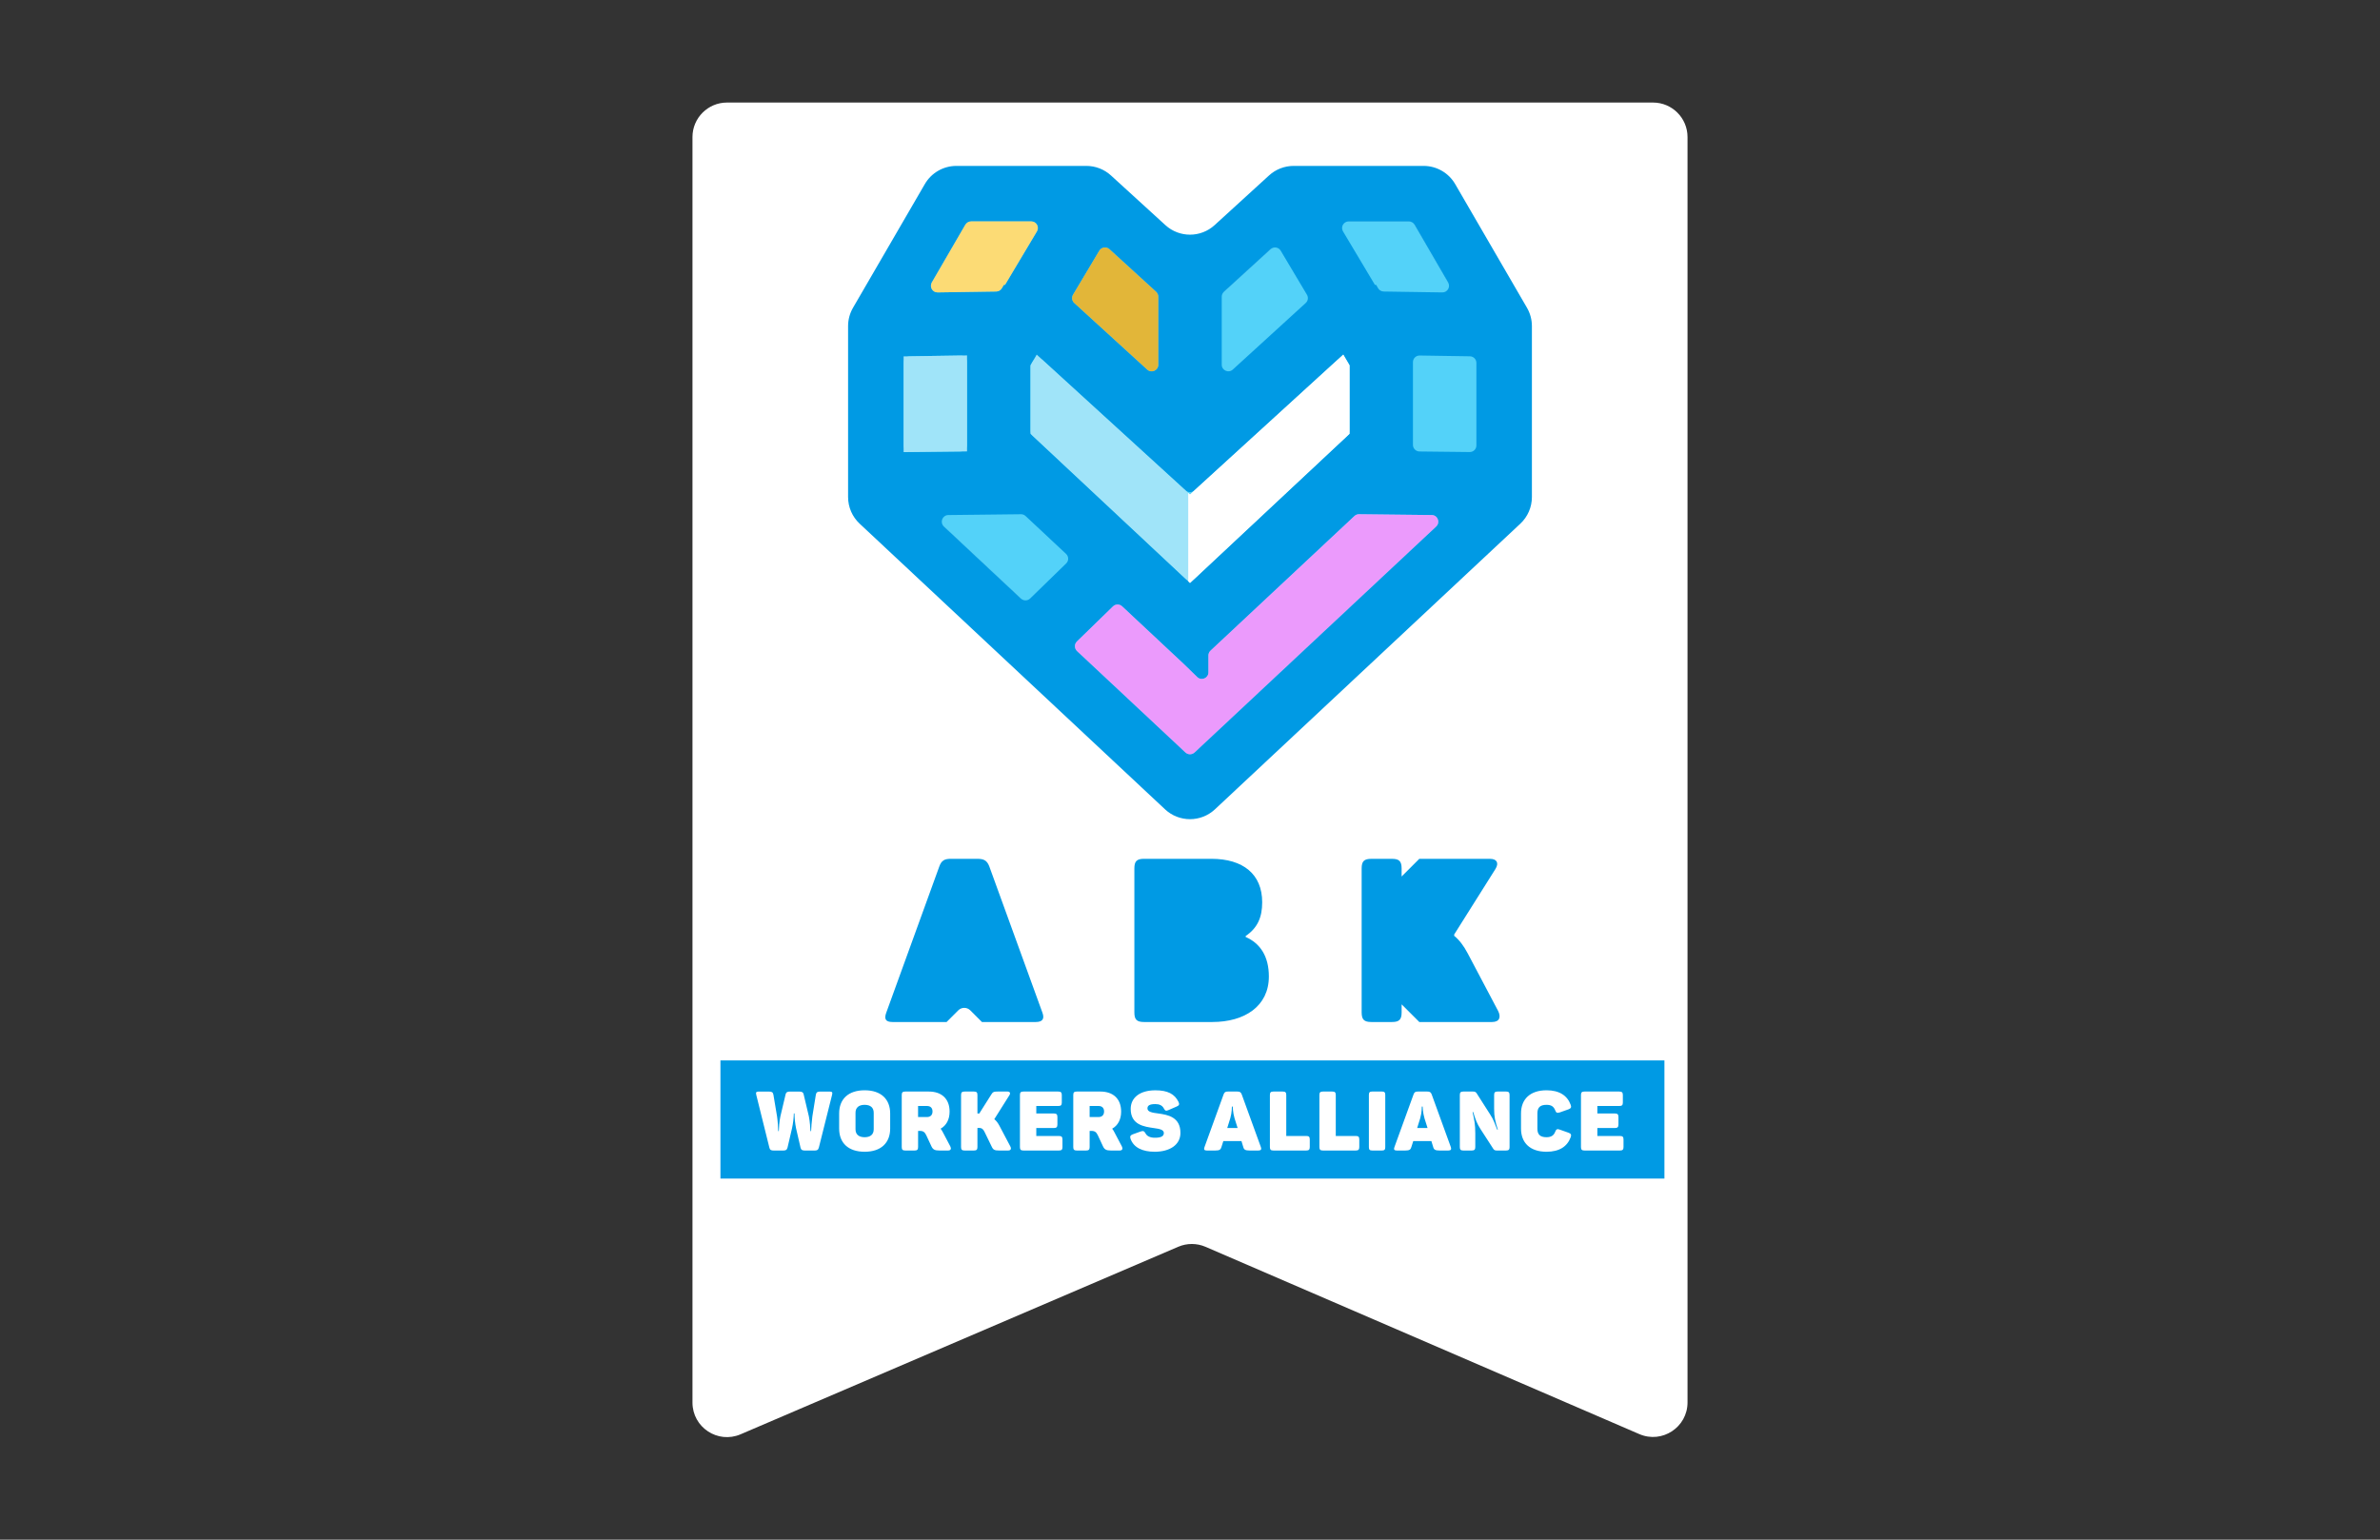 <?xml version="1.0" encoding="utf-8"?>
<!-- Generator: Adobe Illustrator 25.3.1, SVG Export Plug-In . SVG Version: 6.00 Build 0)  -->
<svg version="1.1" id="Layer_1" xmlns="http://www.w3.org/2000/svg" xmlns:xlink="http://www.w3.org/1999/xlink" x="0px" y="0px"
	 viewBox="0 0 1224 792" style="enable-background:new 0 0 1224 792;" xml:space="preserve">
<rect x="0" y="0" width="1224" height="792" fill="#333333" stroke="none"/>
<style type="text/css">
	.st0{fill:#FFFFFF;}
	.st1{fill:#53D2F9;}
	.st2{fill:#009AE4;}
	.st3{fill:#A0E4F9;}
	.st4{fill:#EB9AFC;}
	.st5{fill:#E2B639;}
	.st6{fill:#FCDB75;}
</style>
<g>
	<path class="st0" d="M843.08,737.7l-223.1-96.34c-4.48-1.93-9.55-1.94-14.03-0.02L380.87,737.8c-11.71,5.02-24.74-3.57-24.74-16.32
		V70.5c0-9.8,7.95-17.75,17.75-17.75h476.24c9.8,0,17.75,7.95,17.75,17.75v650.9C867.87,734.17,854.8,742.76,843.08,737.7z"/>
	<g>
		<polygon points="726.51,113.89 669.1,113.89 612,166.01 554.9,113.89 497.49,113.89 464.71,170.37 464.71,251.44 612,389.24 
			759.29,251.44 759.29,170.37 		"/>
		<polygon class="st0" points="726.51,113.89 669.1,113.89 612,166.01 554.9,113.89 497.49,113.89 464.71,170.37 464.71,251.44 
			612,389.24 759.29,251.44 759.29,170.37 		"/>
		<polygon class="st1" points="726.51,113.89 669.1,113.89 612,166.01 554.9,113.89 497.49,113.89 464.71,170.37 464.71,251.44 
			612,389.24 759.29,251.44 759.29,170.37 		"/>
		<path class="st1" d="M707.72,146.52l18.94,32.63v58.13L612,344.56L497.34,237.28v-58.13l18.94-32.63h25.97L590,190.11l22,20.08
			l22-20.08l47.76-43.59H707.72 M726.51,113.89H669.1L612,166.01l-57.1-52.12h-57.41l-32.78,56.47v81.07L612,389.24l147.29-137.8
			v-81.07L726.51,113.89L726.51,113.89z"/>
		<path class="st1" d="M707.72,146.52l18.94,32.63v58.13L612,344.56L497.34,237.28v-58.13l18.94-32.63h25.97L590,190.11l22,20.08
			l22-20.08l47.76-43.59H707.72 M726.51,113.89H669.1L612,166.01l-57.1-52.12h-57.41l-32.78,56.47v81.07L612,389.24l147.29-137.8
			v-81.07L726.51,113.89L726.51,113.89z"/>
		<g>
			<path class="st2" d="M732.13,85.34h-66.82c-4.68,0-9.2,1.75-12.66,4.91l-27.99,25.55c-7.17,6.55-18.15,6.55-25.32,0l-27.99-25.55
				c-3.46-3.16-7.98-4.91-12.66-4.91h-66.82c-6.69,0-12.88,3.56-16.24,9.35l-36.93,63.61c-1.66,2.86-2.54,6.12-2.54,9.43v87.94
				c0,5.2,2.15,10.16,5.95,13.71l157.06,146.94c7.22,6.75,18.44,6.75,25.66,0l157.06-146.94c3.8-3.55,5.95-8.52,5.95-13.71v-87.94
				c0-3.31-0.88-6.56-2.54-9.43L748.38,94.7C745.02,88.91,738.83,85.34,732.13,85.34z M727.49,115.58l17.26,29.74
				c1.33,2.28-0.35,5.14-2.99,5.1l-30.15-0.46c-1.19-0.02-2.29-0.66-2.88-1.69l-1.02-1.75h-0.62l-16.4-27.49
				c-1.35-2.26,0.28-5.13,2.91-5.13h30.93C725.77,113.89,726.88,114.54,727.49,115.58z M609.71,252.27c1.3,1.18,3.28,1.18,4.58,0
				l41.7-38.06l31.73-28.96c1.6-1.46,4.14-1.07,5.22,0.8l0.63,1.09c0.3,0.52,0.46,1.11,0.46,1.7v32.81c0,0.94-0.39,1.84-1.08,2.48
				l-78.64,73.57c-1.3,1.22-3.33,1.22-4.64,0l-78.64-73.57c-0.69-0.64-1.08-1.54-1.08-2.48v-32.81c0-0.6,0.16-1.19,0.46-1.7
				l0.63-1.09c1.09-1.87,3.62-2.26,5.22-0.8l31.73,28.96L609.71,252.27z M672.15,151.61c0.83,1.38,0.56,3.16-0.63,4.25L634,190.11
				l0,0c-2.18,1.99-5.68,0.44-5.68-2.51v-34.98c0-0.95,0.4-1.86,1.11-2.51l24.02-21.93c1.59-1.45,4.1-1.08,5.2,0.77L672.15,151.61z
				 M570.56,128.19l24.02,21.93c0.7,0.64,1.11,1.55,1.11,2.51v34.98c0,2.95-3.5,4.5-5.68,2.51v0l-37.53-34.26
				c-1.19-1.09-1.45-2.86-0.63-4.25l13.51-22.65C566.46,127.11,568.97,126.74,570.56,128.19z M499.44,113.89h30.93
				c2.63,0,4.26,2.87,2.91,5.13l-16.4,27.49h-0.62l-1.02,1.75c-0.6,1.03-1.69,1.67-2.88,1.69l-30.15,0.46
				c-2.64,0.04-4.31-2.81-2.99-5.1l17.26-29.74C497.12,114.54,498.23,113.89,499.44,113.89z M468.05,183.27l25.84-0.4
				c1.89-0.03,3.45,1.5,3.45,3.39v42.58c0,1.86-1.5,3.37-3.36,3.39l-25.84,0.29c-1.89,0.02-3.43-1.5-3.43-3.39v-42.48
				C464.71,184.81,466.2,183.3,468.05,183.27z M525.08,307.92l-39.66-37.11c-2.23-2.09-0.78-5.84,2.28-5.87l37.38-0.42
				c0.87-0.01,1.72,0.32,2.36,0.92l20.83,19.48c1.41,1.32,1.44,3.56,0.05,4.91l-18.54,18.04
				C528.47,309.14,526.41,309.16,525.08,307.92z M609.68,387.07l-55.78-52.19c-1.41-1.32-1.44-3.56-0.05-4.91l18.54-18.04
				c1.3-1.26,3.36-1.28,4.69-0.05l31.82,29.77l6.82,6.63c2.15,2.09,5.76,0.57,5.76-2.43v-8.68c0-0.94,0.39-1.84,1.08-2.48
				l74.02-69.25c0.64-0.6,1.48-0.93,2.36-0.92l37.38,0.42c3.06,0.03,4.52,3.78,2.28,5.87l-11.05,10.34L614.32,387.07
				C613.01,388.29,610.99,388.29,609.68,387.07z M755.86,232.53l-25.84-0.29c-1.86-0.02-3.36-1.53-3.36-3.39v-42.58
				c0-1.89,1.55-3.42,3.45-3.39l25.84,0.4c1.85,0.03,3.34,1.54,3.34,3.39v42.48C759.29,231.03,757.75,232.55,755.86,232.53z"/>
			<polygon class="st2" points="719.89,288.3 727.53,281.15 728.08,280.64 			"/>
		</g>
		<polyline class="st3" points="533.17,182.41 568.01,214.21 612,254.36 655.99,214.21 690.83,182.41 694.04,187.93 694.04,223.13 
			612,299.88 529.96,223.13 529.96,187.93 533.17,182.41 		"/>
		<polygon class="st0" points="655.99,214.21 612,254.36 611.09,253.53 611.09,299.03 612,299.88 694.04,223.13 694.04,187.93 
			690.83,182.41 		"/>
		<polygon class="st3" points="497.34,182.82 497.34,232.21 464.71,232.57 464.71,183.32 		"/>
		<path class="st4" d="M609.68,387.07l-55.78-52.19c-1.41-1.32-1.44-3.56-0.05-4.91l18.54-18.04c1.3-1.26,3.36-1.28,4.69-0.05
			l31.82,29.77l6.82,6.63c2.15,2.09,5.76,0.57,5.76-2.43v-8.68c0-0.94,0.39-1.84,1.08-2.48l74.02-69.25
			c0.64-0.6,1.48-0.93,2.36-0.92l37.38,0.42c3.06,0.03,4.52,3.78,2.28,5.87l-11.05,10.34L614.32,387.07
			C613.01,388.29,610.99,388.29,609.68,387.07z"/>
		<path class="st5" d="M570.56,128.19l24.02,21.93c0.7,0.64,1.11,1.55,1.11,2.51v34.98c0,2.95-3.5,4.5-5.68,2.51v0l-37.53-34.26
			c-1.19-1.09-1.45-2.86-0.63-4.25l13.51-22.65C566.46,127.11,568.97,126.74,570.56,128.19z"/>
		<path class="st6" d="M499.44,113.89h30.93c2.63,0,4.26,2.87,2.91,5.13l-16.4,27.49h-0.62l-1.02,1.75
			c-0.6,1.03-1.69,1.67-2.88,1.69l-30.15,0.46c-2.64,0.04-4.31-2.81-2.99-5.1l17.26-29.74
			C497.12,114.54,498.23,113.89,499.44,113.89z"/>
	</g>
	<g>
		<path class="st2" d="M731.64,569.22h-0.42c0,0,0.04,3.08-0.81,5.98l-1.58,5.04h5.34l-1.58-5
			C731.73,572.34,731.64,569.22,731.64,569.22z"/>
		<path class="st2" d="M476.76,568.92h-4.61v5.68h4.61c1.79,0,2.82-1.11,2.82-2.86C479.58,569.99,478.6,568.92,476.76,568.92z"/>
		<path class="st2" d="M633.97,569.22h-0.43c0,0,0.04,3.08-0.81,5.98l-1.58,5.04h5.34l-1.58-5
			C634.05,572.34,633.97,569.22,633.97,569.22z"/>
		<path class="st2" d="M564.99,568.92h-4.61v5.68h4.61c1.79,0,2.82-1.11,2.82-2.86C567.81,569.99,566.83,568.92,564.99,568.92z"/>
		<path class="st2" d="M370.51,545.48v60.79h485.48v-60.79H370.51z M427.91,563.24l-6.79,27.09c-0.34,1.24-0.98,1.5-2.18,1.5h-5
			c-1.24,0-1.97-0.3-2.22-1.41l-2.31-10c-0.55-2.69-0.77-5.25-0.81-7.69h-0.34c-0.09,2.44-0.34,4.96-0.94,7.69l-2.31,9.91
			c-0.3,1.24-1.03,1.5-2.22,1.5h-4.87c-1.24,0-1.97-0.26-2.22-1.41l-6.75-27.17c-0.3-1.2-0.17-1.75,1.15-1.75h5.26
			c1.5,0,2.14,0.26,2.39,1.58l1.88,11.19c0.34,2.27,0.6,6.37,0.6,7.56h0.3c0-1.28,0.3-5.25,0.81-7.56l2.65-11.19
			c0.3-1.37,1.03-1.58,2.39-1.58h4.57c1.37,0,2.14,0.26,2.39,1.58l2.65,11.19c0.51,2.44,0.77,6.32,0.81,7.56h0.34
			c0.04-1.2,0.3-5.21,0.64-7.56l1.8-11.19c0.25-1.33,0.9-1.58,2.43-1.58h4.74C428.08,561.49,428.21,562.04,427.91,563.24z
			 M457.8,580.54c0,7.35-4.7,11.92-13.12,11.92c-8.46,0-13.12-4.57-13.12-11.92v-7.78c0-7.35,4.66-11.92,13.12-11.92
			c8.42,0,13.12,4.57,13.12,11.92V580.54z M487.61,591.82H483c-2.27,0-3.2-0.55-3.93-2.05l-2.73-5.85c-0.73-1.46-1.45-2.18-3.2-2.18
			h-0.98v8.29c0,1.32-0.43,1.79-1.79,1.79h-4.83c-1.37,0-1.79-0.47-1.79-1.79v-26.75c0-1.33,0.42-1.79,1.79-1.79h12.18
			c6.45,0,10.64,3.67,10.64,10.3c0,4.14-1.71,7.18-4.61,8.8c0.42,0.56,0.81,1.15,1.15,1.84l3.85,7.31
			C489.32,590.88,489.02,591.82,487.61,591.82z M518.49,591.82h-4.61c-2.26,0-3.03-0.3-3.76-1.79l-3.72-7.65
			c-0.68-1.41-1.32-2.18-2.95-2.18h-0.77v9.83c0,1.32-0.43,1.79-1.79,1.79h-4.83c-1.37,0-1.8-0.47-1.8-1.79v-26.75
			c0-1.33,0.43-1.79,1.8-1.79h4.83c1.37,0,1.79,0.47,1.79,1.79v9.48l0.6,0.04h0.34l6.15-9.74c0.81-1.33,1.24-1.58,3.42-1.58h4.91
			c1.28,0,1.71,0.77,1.03,1.88l-7.78,12.35c1.03,0.81,1.84,1.88,2.61,3.33l5.64,10.68C520.2,590.88,519.9,591.82,518.49,591.82z
			 M546.42,590.03c0,1.32-0.47,1.79-1.8,1.79h-18.29c-1.37,0-1.79-0.47-1.79-1.79v-26.75c0-1.33,0.42-1.79,1.79-1.79h17.9
			c1.37,0,1.84,0.47,1.84,1.79v3.85c0,1.37-0.47,1.79-1.84,1.79h-11.28v3.85h9.02c1.37,0,1.84,0.47,1.84,1.84v3.8
			c0,1.37-0.47,1.84-1.84,1.84h-9.02v4.1h11.66c1.33,0,1.8,0.43,1.8,1.8V590.03z M575.84,591.82h-4.61c-2.26,0-3.21-0.55-3.93-2.05
			l-2.73-5.85c-0.73-1.46-1.45-2.18-3.21-2.18h-0.98v8.29c0,1.32-0.43,1.79-1.79,1.79h-4.83c-1.37,0-1.8-0.47-1.8-1.79v-26.75
			c0-1.33,0.43-1.79,1.8-1.79h12.18c6.45,0,10.64,3.67,10.64,10.3c0,4.14-1.71,7.18-4.61,8.8c0.43,0.56,0.81,1.15,1.15,1.84
			l3.85,7.31C577.55,590.88,577.25,591.82,575.84,591.82z M593.86,592.46c-6.37,0-10.81-2.18-12.43-6.62
			c-0.43-1.28-0.09-1.88,1.15-2.35l4.01-1.45c1.28-0.43,1.84-0.3,2.52,0.94c0.77,1.5,2.43,2.27,4.83,2.27c2.86,0,4.61-0.6,4.61-2.44
			c0-1.71-2.22-2.13-5.04-2.52c-5-0.73-12.01-1.58-12.01-9.87c0-5.64,4.53-9.57,12.69-9.57c6.32,0,9.91,1.88,11.92,5.98
			c0.6,1.24,0.26,1.88-1.03,2.39l-4.23,1.84c-1.2,0.51-1.67,0.34-2.31-0.9c-0.85-1.62-2.39-2.22-4.36-2.22
			c-2.91,0-4.06,0.73-4.06,2.22c0,1.84,2.52,2.22,5.6,2.61c4.96,0.68,11.36,1.88,11.36,9.96C607.11,589,601.43,592.46,593.86,592.46
			z M647.21,591.82h-4.61c-2.18,0-2.86-0.47-3.2-1.79l-0.94-3.08h-9.31l-0.98,3.08c-0.39,1.32-0.98,1.79-3.08,1.79h-4.49
			c-1.32,0-1.58-0.6-1.15-1.75l9.82-27.09c0.43-1.24,1.03-1.49,2.22-1.49h4.87c1.2,0,1.79,0.3,2.22,1.41l9.87,27.17
			C648.88,591.22,648.49,591.82,647.21,591.82z M673.6,590.03c0,1.32-0.47,1.79-1.79,1.79h-16.92c-1.37,0-1.8-0.47-1.8-1.79v-26.75
			c0-1.33,0.43-1.79,1.8-1.79h4.83c1.37,0,1.79,0.47,1.79,1.79v21.06h10.3c1.32,0,1.79,0.43,1.79,1.8V590.03z M699.06,590.03
			c0,1.32-0.47,1.79-1.79,1.79h-16.92c-1.37,0-1.8-0.47-1.8-1.79v-26.75c0-1.33,0.43-1.79,1.8-1.79h4.83c1.37,0,1.79,0.47,1.79,1.79
			v21.06h10.3c1.32,0,1.79,0.43,1.79,1.8V590.03z M712.42,590.11c0,1.28-0.43,1.71-1.71,1.71h-5c-1.28,0-1.71-0.43-1.71-1.71v-26.92
			c0-1.28,0.43-1.71,1.71-1.71h5c1.28,0,1.71,0.43,1.71,1.71V590.11z M744.89,591.82h-4.61c-2.18,0-2.86-0.47-3.21-1.79l-0.94-3.08
			h-9.31l-0.98,3.08c-0.38,1.32-0.98,1.79-3.08,1.79h-4.48c-1.33,0-1.58-0.6-1.15-1.75l9.83-27.09c0.42-1.24,1.03-1.49,2.22-1.49
			h4.87c1.2,0,1.8,0.3,2.22,1.41l9.87,27.17C746.55,591.22,746.16,591.82,744.89,591.82z M776.36,590.03c0,1.32-0.47,1.79-1.79,1.79
			h-4.83c-0.9,0-1.37-0.26-1.75-0.85l-6.58-10.17c-1.88-2.95-2.61-4.96-3.76-8.76h-0.34c0.9,4.02,1.41,6.24,1.41,11.03v6.96
			c0,1.32-0.47,1.79-1.84,1.79h-4.32c-1.37,0-1.79-0.47-1.79-1.79v-26.75c0-1.33,0.42-1.79,1.79-1.79h5.04
			c0.94,0,1.41,0.26,1.79,0.85l7.01,10.98c1.88,2.91,2.27,4.57,3.59,7.77h0.34c-1.37-4.36-1.92-6.45-1.92-10.77v-7.05
			c0-1.33,0.43-1.79,1.79-1.79h4.36c1.33,0,1.79,0.47,1.79,1.79V590.03z M795.36,584.98c2.39,0,3.76-0.94,4.44-2.78
			c0.51-1.33,1.07-1.63,2.3-1.15l4.57,1.62c1.24,0.43,1.58,1.07,1.11,2.31c-1.75,4.79-5.85,7.48-12.43,7.48
			c-8.42,0-13.12-4.57-13.12-11.92v-7.78c0-7.35,4.7-11.92,13.12-11.92c6.58,0,10.68,2.69,12.43,7.48c0.47,1.24,0.13,1.84-1.11,2.31
			l-4.57,1.62c-1.32,0.39-1.84,0.17-2.3-1.15c-0.77-1.92-2.01-2.78-4.44-2.78c-3.38,0-4.7,1.45-4.7,4.4v7.86
			C790.66,583.53,791.99,584.98,795.36,584.98z M834.95,590.03c0,1.32-0.47,1.79-1.79,1.79h-18.29c-1.37,0-1.8-0.47-1.8-1.79v-26.75
			c0-1.33,0.43-1.79,1.8-1.79h17.9c1.37,0,1.84,0.47,1.84,1.79v3.85c0,1.37-0.47,1.79-1.84,1.79H821.5v3.85h9.01
			c1.37,0,1.84,0.47,1.84,1.84v3.8c0,1.37-0.47,1.84-1.84,1.84h-9.01v4.1h11.66c1.32,0,1.79,0.43,1.79,1.8V590.03z"/>
		<path class="st2" d="M444.68,568.32c-2.99,0-4.7,1.41-4.7,4.1v8.46c0,2.69,1.71,4.1,4.7,4.1c2.95,0,4.66-1.41,4.66-4.1v-8.46
			C449.34,569.73,447.63,568.32,444.68,568.32z"/>
		<path class="st2" d="M588.35,525.72h35.12c16.67,0,29.09-8.16,29.09-23.41c0-10.29-4.37-17.03-11.94-20.34v-0.47
			c6.03-4.14,8.51-9.46,8.51-17.38c0-14.43-9.81-22.35-26.13-22.35h-34.64c-3.78,0-4.97,1.3-4.97,4.97v74.02
			C583.39,524.42,584.57,525.72,588.35,525.72z"/>
		<path class="st2" d="M705.26,525.72h10.61c3.67,0,4.97-1.18,4.97-4.97v-4.12l9.09,9.09h37.41c3.9,0,4.73-2.6,3.07-5.79
			l-15.61-29.56c-2.06-3.89-4.23-6.77-6.94-8.99v-0.67l21.24-33.73c1.89-3.07,0.71-5.2-2.84-5.2h-36.34l-9.09,9.09v-4.12
			c0-3.78-1.3-4.97-4.97-4.97h-10.61c-3.78,0-4.97,1.3-4.97,4.97v74.02C700.29,524.42,701.48,525.72,705.26,525.72z"/>
		<path class="st2" d="M459,525.72h12.41c1.71,0,7.94,0,15.41,0l6-6c1.71-1.71,4.47-1.71,6.18,0l6,6c6.96,0,12.81,0,14.89,0h12.77
			c3.55,0,4.61-1.66,3.43-4.85l-27.31-75.2c-1.18-3.07-2.84-3.9-6.15-3.9h-13.48c-3.31,0-4.97,0.71-6.15,4.14l-27.19,74.96
			C454.63,524.07,455.34,525.72,459,525.72z"/>
	</g>
</g>
</svg>
